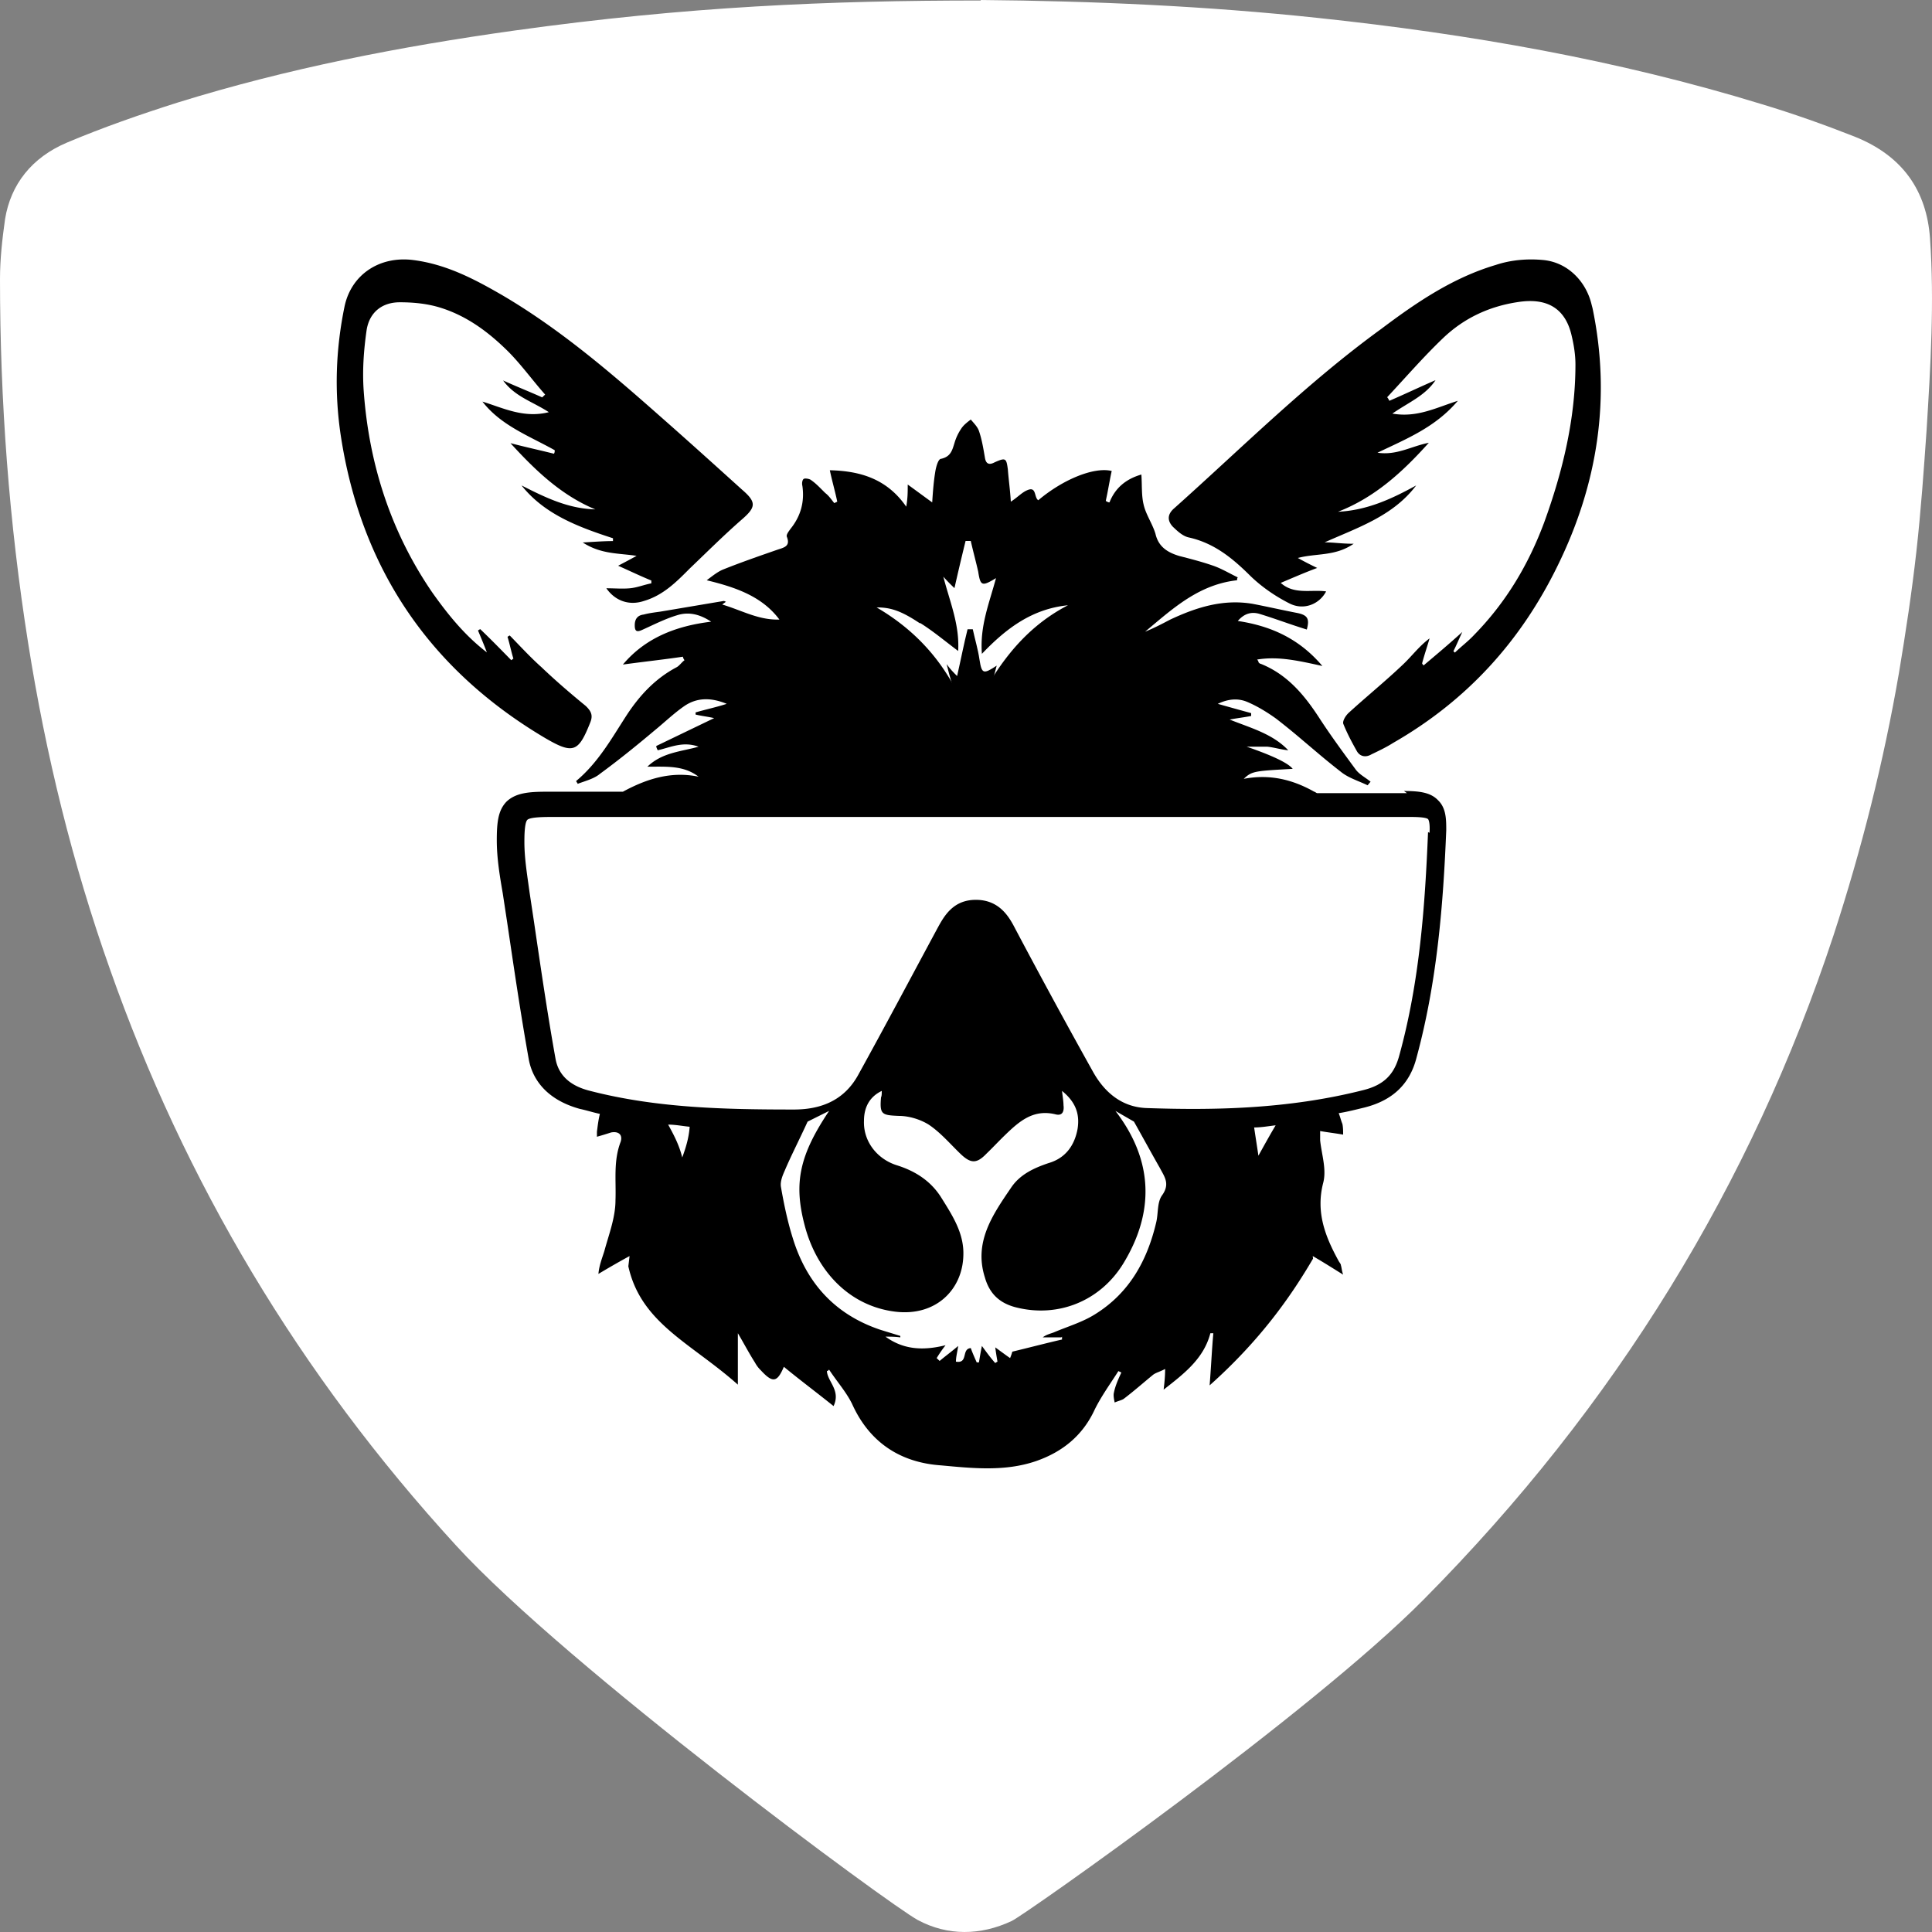 <svg xmlns="http://www.w3.org/2000/svg" viewBox="0 0 350 350"><rect x="0" y="0" width="350" height="350" fill="#808080" stroke="none"/><g fill="none" fill-rule="evenodd"><path fill="#FFF" fill-rule="nonzero" d="M177.63 0c20.453.181 40.905 1.087 61.255 3.261 27.304 2.899 54.2 7.609 80.174 15.58 5.727 1.721 11.351 3.714 16.873 5.888 8.897 3.533 13.09 9.964 13.704 18.388.818 11.595.102 23.19-.614 34.784-.511 7.337-1.023 14.584-1.84 21.921-.819 7.337-1.944 14.765-3.17 22.102-2.762 16.033-6.75 31.885-11.863 47.556-14.828 44.929-39.371 85.148-74.243 120.294-20.35 20.562-72.402 57.248-74.652 58.244-5.624 2.627-11.555 2.718-16.975-.18-5.219-2.82-63.505-45.836-83.651-67.847-28.531-31.16-49.188-66.035-62.687-104.351-6.851-19.294-11.658-39.041-14.828-59.06C1.636 94.659 0 72.647 0 50.545c0-3.623.41-7.247.92-10.87 1.023-6.25 4.807-11.141 11.25-13.859 6.442-2.717 13.191-5.073 20.043-7.247 19.839-6.16 40.291-10.145 61.05-13.043C124.453 1.178 150.121.09 177.733.09L177.63 0Z"/><path fill="#000" fill-rule="nonzero" d="M175.866 76c.537.648 1.21 1.294 1.478 2.07.538 1.554.807 3.236 1.074 4.79.135.905.538 1.551 1.748.905 2.016-.905 2.15-.776 2.418 1.294.134 1.811.403 3.624.537 5.824 1.21-.777 2.017-1.683 2.958-2.07 1.746-.778 1.208 1.293 2.014 1.812 4.435-3.755 10.08-6.083 13.304-5.306-.101.452-.193.905-.281 1.358l-.513 2.718-.282 1.359c.27.129.404.258.672.258 1.076-2.717 3.09-4.27 5.778-5.046.136 1.94 0 3.753.404 5.434.404 1.813 1.612 3.495 2.15 5.306.537 2.33 2.15 3.365 4.301 4.013 2.015.517 4.03 1.036 5.912 1.682 1.613.519 3.09 1.424 4.703 2.2-.134.13-.134.388-.134.518-5.851.65-10.1 3.84-14.245 7.291l-1.035.867c-.46.387-.92.774-1.383 1.16 1.612-.647 3.09-1.424 4.569-2.2 4.703-2.2 9.54-3.753 14.916-2.846 2.687.516 5.507 1.163 8.196 1.68 1.747.389 2.15 1.035 1.613 2.977-.404-.128-.805-.258-1.21-.388-2.418-.776-4.838-1.683-7.39-2.46-1.345-.386-2.687-.128-3.897 1.296 6.046.906 11.152 3.234 15.318 8.152-4.164-.906-7.928-1.811-11.825-1.163.268.257.268.517.268.517.136.129.27.258.405.258 4.837 1.941 7.927 5.694 10.614 9.837 2.017 3.105 4.3 6.21 6.584 9.317.674.906 1.749 1.423 2.688 2.2l-.537.647c-1.612-.776-3.36-1.294-4.703-2.33a132.036 132.036 0 0 1-4.45-3.616l-2.925-2.472a132.41 132.41 0 0 0-4.449-3.617c-1.613-1.165-3.495-2.33-5.376-3.107-1.612-.646-3.36-.517-5.24.389 2.013.568 4.029 1.13 6.046 1.682v.517c-1.343.26-2.552.389-3.897.648 3.897 1.553 7.794 2.588 10.617 5.564-1.345-.129-2.554-.517-3.763-.648h-3.763c4.748 1.64 7.526 2.978 8.33 4.014-6.852.388-7.39.388-8.867 1.811 4.702-.905 8.868.13 12.766 2.33.134 0 .402.258.536.258h16.26l-.537-.387c2.821 0 4.836.258 6.18 1.681 1.479 1.423 1.479 3.495 1.479 5.437-.538 13.2-1.613 27.306-5.375 41.154-1.209 4.788-4.3 7.764-9.407 9.06-1.611.388-3.09.775-4.702 1.034.268.648.402 1.294.671 1.942.134.646.134 1.294.134 1.941-1.477-.259-2.687-.388-4.165-.647v1.682c.269 2.588 1.21 5.306.537 7.765-1.344 5.307.404 9.706 2.823 14.106.135.26.402.518.402.777.135.388.135.906.403 1.682-1.88-1.165-3.493-2.2-5.508-3.364l.06.457c-4.073 6.958-9.63 14.84-18.739 22.967.268-3.364.404-6.471.673-9.447h-.538c-1.21 4.66-4.838 7.377-8.466 10.224.135-1.165.27-2.33.27-3.753-.942.517-1.614.646-2.152 1.035-1.746 1.424-3.493 2.976-5.374 4.4-.403.258-1.075.389-1.613.646-.134-.646-.268-1.294-.134-1.812.269-1.293.807-2.458 1.344-3.623l-.537-.258c-1.48 2.329-3.09 4.53-4.3 6.989-2.151 4.658-5.78 7.635-10.617 9.317-5.643 1.942-11.556 1.294-17.2.777-7.524-.518-13.034-4.27-16.124-11.13-1.076-2.2-2.822-4.141-4.166-6.214-.134.13-.269.261-.403.261.134 1.94 2.554 3.494 1.21 6.341-3.225-2.588-6.182-4.789-9.004-7.117-1.21 2.847-2.016 2.976-4.165.646a5.726 5.726 0 0 1-1.074-1.423c-1.077-1.684-2.017-3.495-3.093-5.306v9.318c-8.481-7.55-17.542-11.076-19.843-21.445l.104-.852.12-.998a159.56 159.56 0 0 0-5.642 3.235c.134-1.553.672-2.847 1.074-4.141.806-2.978 2.016-6.083 2.016-9.19.134-3.622-.403-7.117.94-10.612.404-1.293-.402-1.942-1.747-1.68-.845.276-1.696.535-2.552.774v-.905c.134-1.035.269-2.2.536-3.236-1.208-.258-2.418-.646-3.628-.905-6.583-1.813-8.733-5.953-9.27-9.058-1.479-8.284-2.689-16.567-3.897-24.72l-.807-5.305c-.537-3.107-1.075-6.342-1.075-9.578 0-3.366.269-5.435 1.747-6.988 1.682-1.62 4.112-1.8 7.17-1.811h13.927c4.3-2.33 8.735-3.754 13.707-2.719-2.689-2.07-5.779-1.813-9.272-1.813 2.015-1.94 4.409-2.498 6.84-3.038l.695-.155c.58-.13 1.16-.267 1.735-.43-2.821-1.034-5.106.13-7.39.647-.134-.258-.269-.517-.269-.775l10.482-5.048c-1.075-.258-2.285-.389-3.359-.647v-.388c1.746-.517 3.628-.906 5.644-1.553-2.823-1.165-5.377-1.165-7.66.388-1.88 1.294-3.628 2.976-5.374 4.4-3.226 2.717-6.585 5.436-9.944 7.895-1.076.905-2.687 1.294-4.032 1.811 0-.129-.268-.387-.268-.517 4.03-3.365 6.449-7.765 9.137-11.907 2.284-3.493 5.105-6.598 9.002-8.67.54-.26.941-.906 1.479-1.295-.135-.259-.27-.388-.27-.647-3.493.519-7.12.907-10.883 1.424 4.031-4.789 9.54-6.988 15.99-7.765-2.149-1.424-4.165-1.811-6.181-1.165-2.15.646-4.166 1.682-6.18 2.588-1.075.519-1.48.388-1.48-.775 0-1.165.538-1.812 1.614-1.942.94-.258 2.016-.388 2.955-.519 3.897-.646 7.66-1.294 11.556-1.941.034 0 .067.008.1.02l.203.09.1.02c-.134.129-.403.26-.672.517.874.26 1.722.567 2.562.88l.838.314c2.23.835 4.44 1.612 6.948 1.525-3.09-4.142-7.794-5.824-13.17-7.118 1.21-.907 2.017-1.553 2.957-1.942 3.226-1.293 6.585-2.458 9.944-3.623 1.208-.387 2.285-.648 1.613-2.329-.134-.388.403-1.036.672-1.423 1.88-2.331 2.553-4.92 2.15-7.767-.135-.517 0-1.163.268-1.294.269-.129 1.076 0 1.344.26.941.646 1.746 1.552 2.553 2.33.672.517 1.075 1.163 1.613 1.811l.538-.26c-.405-1.941-.941-3.752-1.345-5.694 5.51.13 10.348 1.553 13.841 6.6.27-1.552.27-2.588.27-4.01 1.61 1.163 2.82 2.07 4.434 3.234.133-2.071.268-3.753.537-5.436.135-.905.537-2.459 1.074-2.459 1.748-.388 2.015-1.551 2.42-2.847a9.178 9.178 0 0 1 1.208-2.588c.403-.646 1.075-1.165 1.748-1.682Zm16.527 121.628c.135 1.165.27 1.941.27 2.59.134 1.034-.135 1.94-1.345 1.681-4.031-1.036-6.584 1.165-9.136 3.624-1.211 1.164-2.285 2.329-3.495 3.494-1.746 1.811-2.821 1.811-4.703 0-1.88-1.811-3.628-3.882-5.777-5.306-1.48-.906-3.494-1.554-5.376-1.554-3.09-.129-3.493-.258-3.224-3.364.132-.258.132-.647.132-1.165-2.418 1.165-3.223 3.235-3.223 5.436-.134 3.623 2.284 6.858 5.912 8.023 3.359 1.037 6.182 2.848 8.062 5.824l.21.335.418.67c1.809 2.908 3.524 5.88 3.403 9.479-.134 6.211-4.972 11.13-12.362 10.222-8.331-1.034-14.243-7.375-16.393-15.66-2.017-7.635-.941-12.68 4.434-20.705l-3.897 1.941c-1.477 3.236-2.956 6.083-4.165 8.93-.404.906-.807 1.94-.672 2.848.537 3.105 1.21 6.34 2.15 9.317 2.418 7.894 7.39 13.718 15.722 16.565.302.097.613.194.928.291l1.906.583.928.29v.26c-.94-.13-1.747-.13-2.687-.13 3.223 2.33 6.718 2.59 10.884 1.553-.807 1.036-1.209 1.682-1.613 2.33l.537.517c1.077-.905 2.151-1.682 3.36-2.716-.134 1.034-.404 1.94-.404 2.845 1.214.207 1.404-.463 1.577-1.156l.062-.244c.14-.525.34-1.005 1.05-1.057.268.777.672 1.682 1.073 2.588h.405c.133-.777.269-1.682.538-2.976.94 1.294 1.611 2.2 2.418 3.106.1-.098.277-.195.36-.238l.043-.023c-.134-.776-.269-1.551-.403-2.588 1.075.777 1.747 1.294 2.687 1.942.269-.648.403-1.165.403-1.165 3.226-.777 6.182-1.553 9.003-2.2v-.518l-.134.13H188.9c.672-.517 1.344-.647 2.016-.905 2.418-1.036 5.107-1.813 7.39-3.236 6.315-3.883 9.541-9.836 11.153-16.695.403-1.683.136-3.624 1.075-4.918 1.479-2.07.404-3.365-.403-4.918-1.478-2.588-2.956-5.306-4.703-8.412l-3.36-1.941c6.855 8.93 7.122 18.248 1.478 27.565-4.164 6.86-11.823 9.967-19.484 8.025-3.09-.777-4.837-2.59-5.644-5.437-2.015-6.34 1.344-11.258 4.703-16.176 1.613-2.458 4.166-3.624 6.854-4.53 3.09-.905 4.704-3.235 5.241-6.212.402-2.588-.269-4.787-2.823-6.86Zm-71.352 6.107.246.445c.971 1.776 1.81 3.476 2.306 5.506.673-1.811 1.21-3.622 1.345-5.564-1.345-.129-2.553-.387-3.897-.387Zm110.052.128c-1.208.13-2.552.388-3.896.388.269 1.813.537 3.495.806 5.306l-.029-.191.54-.973c.645-1.161 1.29-2.314 1.934-3.429ZM175.866 98h-.941a441.607 441.607 0 0 0-2.015 8.543 33.196 33.196 0 0 1-2.017-2.072c1.21 4.659 2.956 8.671 2.689 13.46-2.42-1.813-4.57-3.624-6.854-5.047h-.135c-3.493-2.33-5.375-2.847-7.793-2.847 8.197 4.788 13.572 11.518 16.797 20.448 4.165-8.672 9.137-16.307 17.872-20.836-6.45.646-11.153 4.14-15.587 8.8-.403-5.047 1.343-9.189 2.552-13.718-2.552 1.553-2.821 1.423-3.224-1.167-.405-1.81-.941-3.753-1.344-5.564Z"/><path fill="#FFF" fill-rule="nonzero" d="M258.703 150.74c-.538 13.056-1.48 27.023-5.246 40.6-.94 3.394-2.824 5.223-6.456 6.136-13.855 3.524-27.576 3.654-39.144 3.264-5.246-.132-8.205-3.656-9.82-6.528a1343.755 1343.755 0 0 1-14.124-25.979c-1.075-2.088-2.824-5.22-7.129-5.22-4.17 0-5.784 3.002-6.994 5.22-4.573 8.486-9.416 17.625-14.393 26.631-2.286 4.049-6.054 6.136-11.568 6.136-12.511 0-24.886-.26-36.992-3.394-3.632-.913-5.65-2.872-6.187-5.744-1.48-8.225-2.691-16.58-3.902-24.804l-.806-5.35c-.405-3.005-.942-6.137-.942-9.139 0-.915 0-3.525.538-4.049.538-.52 3.228-.52 4.44-.52H255.61c2.42 0 2.959.26 3.093.392 0 0 .404.391.27 2.48l-.27-.131Z"/><path fill="#000" fill-rule="nonzero" d="M288.37 55.341c-.941-4.252-4.312-7.859-8.898-8.245-2.83-.258-5.798 0-8.493.9-7.82 2.32-14.426 6.83-20.763 11.598-13.482 9.793-25.211 21.519-37.48 32.471-1.215 1.031-1.348 2.19-.27 3.35.809.773 1.752 1.676 2.83 1.933 4.72 1.03 8.09 3.865 11.326 7.087 2.022 1.933 4.45 3.608 7.01 4.897 2.563 1.288 5.394.128 6.607-2.192-2.696-.386-5.798.645-8.224-1.546 2.157-.901 4.18-1.802 6.606-2.705a63.147 63.147 0 0 1-3.506-1.805c3.372-.9 6.743-.257 10.113-2.576-2.157 0-3.641-.257-5.259-.257 6.067-2.708 12.404-4.769 16.584-10.31-4.45 2.45-8.9 4.51-14.156 4.769 6.606-2.578 11.595-7.088 16.447-12.498-3.235.643-5.797 2.318-9.302 1.802 5.392-2.576 10.517-4.639 14.56-9.406-4.043 1.289-7.414 3.092-11.864 2.32 2.967-2.062 5.932-3.223 7.821-6.056-2.967 1.287-5.663 2.576-8.36 3.736-.135-.258-.27-.515-.404-.645 3.37-3.607 6.606-7.345 10.112-10.694 3.774-3.608 8.358-5.799 13.751-6.572 5.259-.773 8.494 1.289 9.574 6.185.404 1.675.674 3.48.674 5.153 0 9.794-2.293 19.33-5.663 28.607-2.832 7.602-6.876 14.432-12.673 20.359-1.079 1.161-2.293 2.061-3.506 3.222l-.27-.258c.54-1.03.944-2.061 1.617-3.48-2.56 2.32-4.717 4.123-7.01 6.057 0 0-.27-.257-.27-.386.406-1.546.944-3.092 1.348-4.51-1.887 1.418-3.101 3.091-4.717 4.639-3.237 3.092-6.743 5.927-9.978 8.89-.54.516-1.078 1.418-.943 1.933.673 1.675 1.482 3.223 2.426 4.896.539 1.03 1.617 1.29 2.696.645 1.348-.645 2.697-1.29 3.91-2.062 13.483-7.73 23.19-18.555 29.796-32.085 7.282-14.818 9.708-30.41 6.337-46.646l-.135-.515Zm-181.464 75.604c.535-1.277.267-2.042-.802-3.063-2.806-2.297-5.478-4.594-8.016-7.018-2.005-1.786-3.874-3.828-5.745-5.743 0 0-.267.128-.4.256.4 1.276.666 2.68 1.068 3.955-.134 0-.267.256-.4.256-1.871-1.915-3.743-3.83-5.612-5.615 0 0-.267.128-.402.256.537 1.276 1.07 2.552 1.605 3.955-4.01-3.063-7.082-6.89-9.888-10.846C70.7 96.236 66.824 83.857 65.89 70.84c-.267-3.701 0-7.401.535-11.102.534-3.19 2.806-4.977 6.012-4.977 2.539 0 5.077.255 7.481 1.022 4.81 1.531 8.685 4.465 12.159 7.911 2.406 2.424 4.409 5.232 6.68 7.784l-.535.51c-2.27-1.02-4.542-1.914-7.08-3.062 2.136 2.935 5.344 3.828 8.283 5.742-4.542 1.149-8.283-.765-12.025-1.914 3.34 4.34 8.551 6.253 13.093 8.805 0 .256 0 .383-.133.639-2.538-.639-4.942-1.15-7.883-1.915 4.544 4.976 9.22 9.443 15.365 11.995-4.943-.128-9.085-2.169-13.36-4.338 4.142 5.232 10.287 7.528 16.566 9.57v.51c-1.603 0-3.34.128-5.477.256 3.34 2.169 6.546 1.915 9.754 2.424-.937.511-1.871 1.022-3.341 1.787 2.271 1.02 4.142 1.915 6.012 2.68v.51c-1.336.256-2.538.766-3.874.893-1.337.128-2.806 0-4.276 0 1.603 2.297 4.142 3.191 6.814 2.297 3.474-1.02 5.878-3.445 8.284-5.87 3.073-2.934 6.146-5.997 9.352-8.805 2.672-2.296 2.805-3.19.133-5.487-4.942-4.466-9.886-8.933-14.963-13.398-8.952-7.911-18.036-15.696-28.459-21.822-5.077-2.935-10.153-5.615-16.166-6.38-6.145-.766-11.222 2.68-12.425 8.422-1.603 7.784-1.87 15.569-.667 23.48 3.606 23.48 15.631 41.984 36.875 54.617 5.21 3.063 6.145 2.68 8.283-2.68Z"/><path fill="#000" d="M175.96 146c3.922-8.605 8.79-16.134 17.04-20.572-6.221.539-10.685 4.034-14.877 8.605-.406-4.974 1.353-9.008 2.435-13.445-2.435 1.614-2.705 1.479-3.111-1.077-.271-1.88-.812-3.629-1.218-5.511h-.947c-.674 2.69-1.217 5.513-1.893 8.471-.675-.673-1.216-1.21-1.894-2.152 1.082 4.571 2.841 8.606 2.57 13.178-2.298-1.749-4.327-3.497-6.627-4.975-3.38-2.153-5.14-2.825-7.438-2.825 7.844 4.706 12.985 11.429 16.094 20.17l-.135.133Z"/></g></svg>